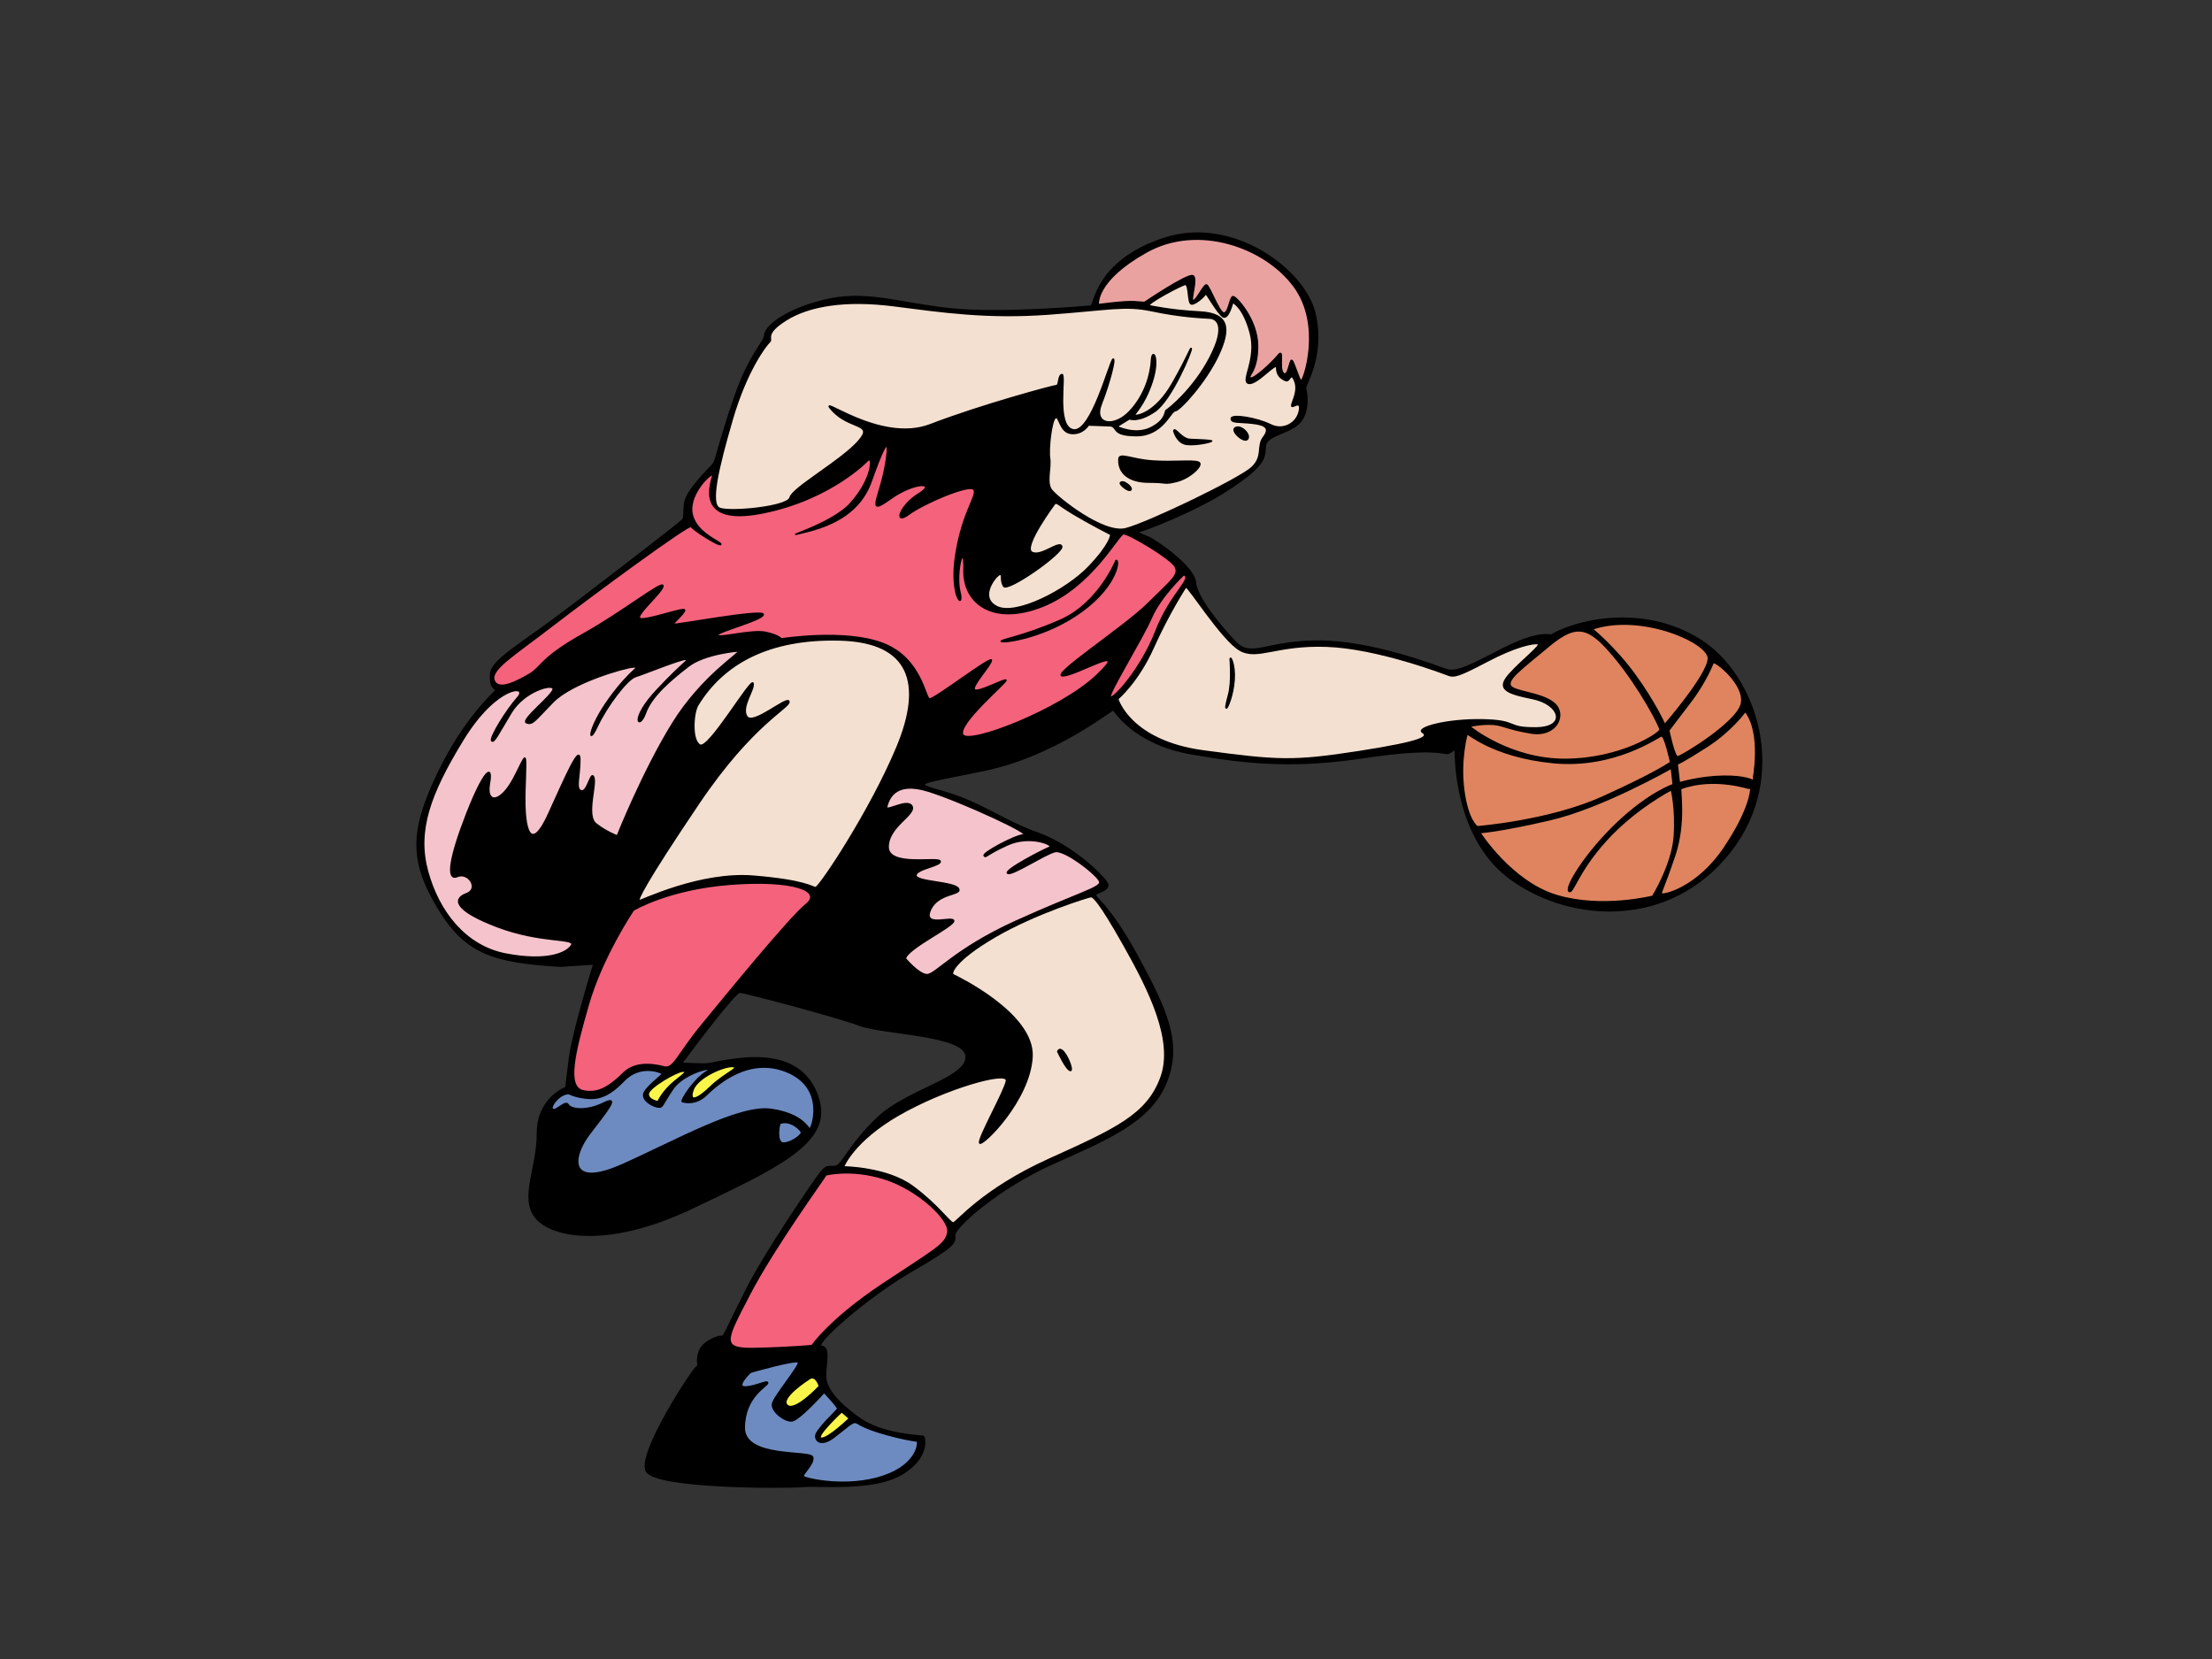 <?xml version="1.0" encoding="utf-8"?>
<!-- Generator: Adobe Illustrator 17.0.0, SVG Export Plug-In . SVG Version: 6.00 Build 0)  -->
<!DOCTYPE svg PUBLIC "-//W3C//DTD SVG 1.1//EN" "http://www.w3.org/Graphics/SVG/1.1/DTD/svg11.dtd">
<svg version="1.1" id="Layer_1" xmlns="http://www.w3.org/2000/svg" xmlns:xlink="http://www.w3.org/1999/xlink" x="0px" y="0px"
	 width="800px" height="600px" viewBox="0 0 800 600" enable-background="new 0 0 800 600" xml:space="preserve">
<rect x="0" y="0" width="800" height="600" fill="#333333" stroke="none"/>
<path fill-rule="evenodd" clip-rule="evenodd" stroke="#000000" stroke-width="0.5" stroke-miterlimit="10" d="M394.584,110.693
	c0,0-32.443,3.045-51.512,0.927c-19.068-2.119-30.323-6.754-45.419-2.914c-15.096,3.84-21.055,9.932-21.055,12.447
	c0,2.516-5.429,6.489-10.991,22.776c-5.563,16.288-6.622,22.379-7.549,23.703c-0.927,1.324-9.931,9.534-10.461,14.565
	c-0.53,5.032,0.132,4.768-0.927,5.959c-1.059,1.192-22.776,17.878-40.653,31.516c-17.877,13.64-28.338,18.936-28.603,24.233
	c-0.265,5.297,1.986,5.297,1.986,5.694c0,0.397-10.859,9.136-20.922,29.927c-10.064,20.79-10.196,31.781-0.265,48.465
	c9.932,16.686,19.731,19.996,44.493,21.453l12.051-0.795c0,0-7.548,24.498-8.74,33.635c-1.191,9.137-1.325,10.99-1.325,10.99
	s-10.328,3.84-10.328,16.553c0,12.712-6.224,23.174-0.795,30.324c5.429,7.151,25.822,11.521,56.676-3.177
	c30.854-14.699,50.187-23.571,45.95-38.932c-4.238-15.361-18.672-16.156-27.941-15.229c-9.27,0.927-10.328,1.986-13.639,1.986
	c-3.31,0-8.077-0.265-8.077-0.265s19.069-25.823,21.055-25.689c1.986,0.132,34.297,8.607,43.168,11.917
	c8.872,3.311,38.535,3.443,38.667,11.388c0.133,7.945-21.319,11.918-32.045,22.114c-10.726,10.196-12.712,17.48-15.493,17.612
	c-2.781,0.133-3.045-0.53-5.562,2.781c-2.516,3.311-19.333,27.941-26.086,41.182c-6.754,13.242-8.475,17.877-9.137,17.48
	c-0.662-0.397-7.151,1.589-8.342,5.826c-1.193,4.238,0.396,4.635-0.795,5.165c-1.192,0.53-21.85,31.781-18.142,37.872
	c3.708,6.092,50.055,5.959,56.544,5.429c6.488-0.53,25.424,1.59,35.62-4.37c10.196-5.959,8.607-13.507,7.946-13.771
	c-0.662-0.265-14.699-0.397-23.439-6.753c-8.74-6.357-11.785-10.991-11.918-14.963c-0.133-3.973,1.854-10.594-1.457-10.859
	c-3.31-0.265,16.156-17.744,32.973-27.412c16.818-9.666,15.097-10.196,15.228-12.976c0.133-2.782,15.626-16.818,35.489-25.69
	c19.863-8.872,35.223-15.228,40.917-29.264c5.694-14.037,0.53-25.69-10.328-45.685c-10.858-19.995-16.42-21.584-14.964-22.511
	c1.456-0.927,4.238-1.456,4.238-3.311c0-1.853-12.448-14.168-25.16-18.671c-12.712-4.503-20.658-10.991-33.237-14.698
	c-12.58-3.708-12.051-2.781,13.639-8.078c25.69-5.296,46.215-22.113,46.745-21.849c0.53,0.265,7.15,12.183,28.338,15.89
	c21.187,3.708,37.607,5.032,62.37,1.325s28.603-1.325,30.059-1.456c1.457-0.133,2.914-2.119,2.914-1.192
	c0,0.927-0.662,31.914,20.393,46.877c21.716,15.433,57.206,17.48,78.922-10.064c21.717-27.544,9.534-64.224-11.123-76.937
	c-20.657-12.712-44.36-6.885-53.63-1.456c0,0-4.503-1.722-17.347,4.9c-12.845,6.621-16.949,8.74-20.79,7.415
	c-3.84-1.324-26.351-10.064-45.552-10.196c-19.201-0.133-24.631,6.488-30.457,0.264c-5.827-6.223-13.904-15.89-14.434-21.584
	c-0.53-5.694-14.434-15.229-17.083-16.288c-2.648-1.059-4.37-1.986-3.443-1.986c0.928,0,20.393-7.151,33.105-15.626
	c12.713-8.475,12.448-10.991,12.713-15.229c0.265-4.237,8.74-4.502,12.447-8.607c3.708-4.105,2.516-11.124,2.119-12.315
	c-0.397-1.191,7.15-11.785,3.31-27.411c-3.84-15.626-29.794-34.959-54.425-26.881C396.437,94.273,395.907,110.03,394.584,110.693
	L394.584,110.693z"/>
<path fill-rule="evenodd" clip-rule="evenodd" fill="#EAA2A0" stroke="#000000" stroke-width="0.5" stroke-miterlimit="10" d="
	M397.232,110.164c0,0,9.534-1.325,13.109-1.06c3.576,0.265,3.576,0.265,3.576,0.265s15.493-10.462,17.479-9.667
	c1.987,0.794-1.059,9.004,0.133,9.004c1.192,0,3.708-5.694,4.767-5.694c1.059,0,4.634,10.196,6.357,10.196
	c1.721,0,2.118-5.959,3.31-5.959c1.192,0,8.872,8.475,8.872,17.877c0,9.401-3.707,10.726-2.648,11.52
	c1.059,0.795,7.681-5.297,10.064-8.209c2.383-2.914,0.133,4.634,1.853,6.489c1.722,1.853,2.252-4.768,3.046-4.635
	c0.794,0.133,2.648,7.283,3.442,7.415c0.795,0.133,7.813-19.863-2.516-34.031c-10.329-14.169-34.562-23.042-53.365-12.58
	C395.907,101.556,397.232,110.164,397.232,110.164L397.232,110.164z"/>
<path fill-rule="evenodd" clip-rule="evenodd" fill="#F4E0D0" stroke="#000000" stroke-width="0.5" stroke-miterlimit="10" d="
	M415.638,110.56c0,0,7.681,1.722,18.275,2.252c10.593,0.529,11.256,5.958,6.753,15.626c-4.502,9.666-13.904,19.995-15.626,20.127
	c-1.721,0.133-4.503,9.005-14.036,9.005c-9.534,0-6.488-3.443-9.667-3.576c-3.178-0.133-7.68-0.264-7.68-0.264
	s-1.987,3.442-6.224,3.045c-4.237-0.398-4.237-6.489-5.694-5.695c-1.456,0.795-2.649,11.256-2.119,14.699
	c0.53,3.443-1.324,8.74,0.663,11.388c1.986,2.648,18.67,16.155,26.88,14.036c8.211-2.119,41.183-18.009,45.553-22.114
	c4.37-4.105,1.722-7.681,4.237-10.99c2.516-3.311,0.662-4.503-4.105-5.033c-4.766-0.53-7.68,0-7.548-1.721
	c0.133-1.722,9.402-0.133,14.169,2.251c4.767,2.383,9.667-0.662,10.461-5.032c0.795-4.37-2.781-0.53-2.781-1.854
	c0-1.325,2.648-5.297,1.059-9.005c-1.589-3.708-1.456,0.795-3.443-0.133c-1.986-0.927-3.045-2.25-3.045-4.634
	c0-2.383-7.283,6.489-10.196,5.694c-2.913-0.794,3.178-8.607,0.662-18.141c-2.516-9.534-6.357-11.123-6.357-11.123
	s-1.589,6.489-3.575,5.164c-1.986-1.324-6.224-9.004-6.224-8.342c0,0.662-4.105,4.369-5.296,3.708
	c-1.192-0.662-0.663-7.284-2.119-7.018C427.158,103.145,414.446,109.899,415.638,110.56L415.638,110.56z"/>
<path fill-rule="evenodd" clip-rule="evenodd" stroke="#000000" stroke-width="0.5" stroke-miterlimit="10" d="M446.624,154.789
	c-1.63,1.194,3.443,5.694,4.635,3.972C452.451,157.04,448.611,153.332,446.624,154.789L446.624,154.789z"/>
<path fill-rule="evenodd" clip-rule="evenodd" stroke="#000000" stroke-width="0.5" stroke-miterlimit="10" d="M424.51,155.848
	c0,0,1.059,4.503,4.768,4.9c3.707,0.398,9.798-1.058,8.872-1.324c-0.927-0.264-4.767-0.397-7.813-0.53
	C427.291,158.761,424.775,154.127,424.51,155.848L424.51,155.848z"/>
<path fill-rule="evenodd" clip-rule="evenodd" stroke="#000000" stroke-width="0.5" stroke-miterlimit="10" d="M404.647,166.045
	c-0.265,5.026,3.575,8.342,10.859,8.342c7.283,0,5.164,0.927,10.064-0.264c4.899-1.192,10.196-6.224,7.813-7.018
	c-2.384-0.795-8.872,0.132-16.552-0.398C409.15,166.177,404.78,163.529,404.647,166.045L404.647,166.045z"/>
<path fill-rule="evenodd" clip-rule="evenodd" stroke="#000000" stroke-width="0.5" stroke-miterlimit="10" d="M405.177,174.652
	c-0.341,0.627,3.045,3.442,3.84,2.516C409.811,176.24,405.972,173.195,405.177,174.652L405.177,174.652z"/>
<path fill-rule="evenodd" clip-rule="evenodd" fill="#F4E0D0" stroke="#000000" stroke-width="0.5" stroke-miterlimit="10" d="
	M437.487,115.063c-2.909-0.153-10.859-0.53-20.79-2.649c-9.931-2.119-15.625-0.397-37.739,1.192
	c-22.114,1.589-38.137-0.794-55.749-3.046c-17.612-2.25-30.721,0-38.932,5.165c-8.21,5.164-4.634,6.754-5.959,7.945
	c-1.323,1.192-8.342,10.329-13.506,28.073c-5.164,17.745-8.078,30.456-4.634,32.046c3.442,1.589,24.763-0.397,25.557-3.84
	c0.795-3.443,18.141-13.11,24.498-20.128c6.356-7.018-2.782-4.237-9.269-11.388c-6.489-7.15,16.949,12.315,35.488,5.165
	c18.538-7.151,44.758-14.169,45.684-14.169c0.928,0,0.53-3.972,1.987-3.972c1.456,0-2.383,18.935,4.105,19.995
	c6.489,1.059,13.109-24.895,14.301-25.557c1.192-0.662-1.325,8.872-4.237,16.288c-2.914,7.415,4.634,8.607,10.329,2.516
	c5.694-6.092,7.547-13.639,7.812-18.407c0.264-4.767,3.178-1.059,0.264,7.812c-2.913,8.873-6.752,11.653-6.223,12.051
	c0.529,0.397,7.415-0.662,13.639-11.653c6.223-10.991,6.356-12.977,6.753-12.448c0.398,0.53-7.151,18.671-13.242,22.776
	c-6.092,4.105-9.137,2.647-9.137,2.647l-4.502,2.782c0,0,6.62,3.31,12.314,0.397c5.694-2.914,4.767-5.959,5.562-6.356
	c0.794-0.398,9.799-7.548,15.758-19.069C443.579,117.711,440.003,115.195,437.487,115.063L437.487,115.063z"/>
<path fill-rule="evenodd" clip-rule="evenodd" fill="#F4627C" stroke="#000000" stroke-width="0.5" stroke-miterlimit="10" d="
	M314.204,166.177c0,0-13.242,14.302-38.402,19.333c-25.16,5.032-18.406-11.52-18.009-13.506c0.397-1.986-8.74,6.091-7.548,13.506
	c1.192,7.416,10.859,10.462,10.461,11.388c-0.398,0.927-10.197-5.297-10.727-6.489c-0.53-1.191-35.62,24.631-50.054,35.754
	c-14.434,11.123-22.777,16.023-21.187,19.996c1.589,3.973,8.74,0,12.844-2.384c4.105-2.383,4.105-5.959,19.068-14.301
	c14.964-8.343,29-19.731,29.132-17.612c0.133,2.12-10.196,10.726-8.342,11.785c1.853,1.059,15.891-4.105,16.155-3.046
	c0.265,1.059-4.37,4.768-3.973,5.165c0.397,0.397,32.178-5.562,32.443-3.576c0.264,1.986-16.95,6.356-16.553,7.548
	c0.398,1.192,12.448-2.119,17.347-1.059c4.9,1.059,5.695,2.384,5.695,2.384s23.174-3.708,36.946,1.722
	c13.771,5.429,15.095,19.73,16.684,19.995c1.59,0.265,22.246-15.625,22.379-14.036c0.132,1.589-7.415,9.534-6.092,10.725
	c1.324,1.193,11.256-4.369,11.387-3.443c0.133,0.927-17.876,16.023-15.625,19.73c2.251,3.708,35.356-9.137,48.333-21.452
	c12.977-12.315-7.283,0.132-12.182,0.132c-4.9,0,21.849-17.347,30.721-26.087c8.872-8.739,11.388-10.461,9.931-13.374
	c-1.456-2.913-16.818-12.05-18.672-11.918c-1.853,0.133-11.387,19.069-29.264,26.219c-17.877,7.152-28.735-1.059-28.47-12.977
	c0.264-11.918-3.178,0.927-1.456,7.813c1.721,6.886-3.972,1.854-1.457-13.771c2.516-15.626,7.945-21.188,6.489-23.306
	c-1.457-2.119-18.009,4.899-23.571,9.004c-5.561,4.106-3.31-3.177,3.575-7.415c6.886-4.237-1.456-4.502-10.461,1.986
	c-9.004,6.489-3.311-0.794-1.324-13.506c1.986-12.713-2.251-1.722-5.297,6.886c-3.046,8.607-9.932,14.963-23.174,18.274
	c-13.242,3.31,8.343-1.986,15.758-10.329C315.132,173.593,315.661,165.912,314.204,166.177L314.204,166.177z"/>
<path fill-rule="evenodd" clip-rule="evenodd" fill="#F4E0D0" stroke="#000000" stroke-width="0.5" stroke-miterlimit="10" d="
	M381.342,182.333c0,0-11.388,15.36-8.211,17.347c3.179,1.987,9.932-4.37,10.859-2.119c0.928,2.251-19.73,16.818-21.054,14.434
	c-1.325-2.384-0.133-4.37-1.325-4.238c-1.192,0.133-7.945,8.21-1.059,11.653c6.886,3.443,25.16-5.959,33.237-14.434
	c8.078-8.475,7.945-11.653,7.945-11.653s-7.547-3.84-13.506-7.415C382.269,182.333,382.269,181.405,381.342,182.333L381.342,182.333
	z"/>
<path fill-rule="evenodd" clip-rule="evenodd" stroke="#000000" stroke-width="0.5" stroke-miterlimit="10" d="M403.588,202.725
	c0,0-6.224,15.492-20.128,21.585c-13.904,6.091-21.981,7.018-21.319,7.68c0.662,0.662,16.155-1.325,29.265-10.99
	C404.515,211.332,405.045,201.93,403.588,202.725L403.588,202.725z"/>
<path fill-rule="evenodd" clip-rule="evenodd" fill="#F4627C" stroke="#000000" stroke-width="0.5" stroke-miterlimit="10" d="
	M428.085,207.889c0,0-8.342,7.812-11.653,15.493c-3.311,7.681-16.023,28.073-14.831,28.735c1.191,0.662,11.123-10.197,16.42-23.836
	C423.319,214.642,431.661,208.949,428.085,207.889L428.085,207.889z"/>
<path fill-rule="evenodd" clip-rule="evenodd" fill="#F4E0D0" stroke="#000000" stroke-width="0.5" stroke-miterlimit="10" d="
	M428.88,212.259c0,0-6.224,9.534-11.785,21.982c-5.562,12.447-12.845,18.538-12.845,18.538s4.37,15.229,30.986,18.804
	c26.617,3.576,32.31,3.973,56.146,0.265c23.836-3.708,25.425-5.429,23.041-7.018c-2.384-1.589,8.607-4.767,21.849-4.502
	c13.242,0.265,8.078,3.046,19.333,2.914c11.256-0.133,8.608-8.607-1.324-10.593c-9.931-1.986-13.11-3.575-8.342-8.873
	c4.766-5.297,12.05-10.726,10.196-10.99c-1.854-0.265-8.209,1.059-18.274,6.356c-10.064,5.297-11.918,5.826-14.036,5.032
	c-2.119-0.795-25.69-9.799-43.964-10.461c-18.274-0.662-25.028,5.032-31.383,1.456C442.123,231.593,429.939,212.259,428.88,212.259
	L428.88,212.259z"/>
<path fill-rule="evenodd" clip-rule="evenodd" stroke="#000000" stroke-width="0.5" stroke-miterlimit="10" d="M444.903,238.478
	c0,0,0.662,8.078-0.53,12.58c-1.191,4.503-1.191,5.031-0.794,5.031c0.397,0,2.383-4.634,2.78-10.196
	C446.757,240.332,444.903,236.757,444.903,238.478L444.903,238.478z"/>
<path fill-rule="evenodd" clip-rule="evenodd" fill="#DF845F" stroke="#000000" stroke-width="0.5" stroke-miterlimit="10" d="
	M531.505,262.711c0,0,14.434,12.051,34.694,11.918c20.261-0.133,34.165-9.534,34.165-10.726c0-1.192-7.283-15.229-16.42-26.219
	c-9.137-10.991-13.507-12.58-23.703-4.105c-10.196,8.475-14.964,11.918-14.037,14.301c0.927,2.384,11.256,2.516,15.89,6.489
	c4.635,3.973,0.927,12.315-8.475,10.727c-9.402-1.589-10.329-3.178-14.831-3.178C534.286,261.917,531.505,262.711,531.505,262.711
	L531.505,262.711z"/>
<path fill-rule="evenodd" clip-rule="evenodd" fill="#DF845F" stroke="#000000" stroke-width="0.5" stroke-miterlimit="10" d="
	M530.578,265.492c0,0-2.648,9.137-1.192,20.26c1.456,11.123,4.9,13.242,4.9,13.242s25.954-1.986,45.288-10.726
	c19.333-8.74,24.631-12.58,24.631-12.58s-2.119-9.799-3.311-9.535c-1.192,0.265-16.95,11.786-39.064,9.667
	C539.715,273.701,530.578,264.83,530.578,265.492L530.578,265.492z"/>
<path fill-rule="evenodd" clip-rule="evenodd" fill="#DF845F" stroke="#000000" stroke-width="0.5" stroke-miterlimit="10" d="
	M575.866,227.487c0,0,8.21,6.621,15.494,16.686c7.282,10.064,10.725,17.876,10.725,17.876s15.758-18.141,15.758-23.968
	C617.843,232.255,593.478,221.529,575.866,227.487L575.866,227.487z"/>
<path fill-rule="evenodd" clip-rule="evenodd" fill="#DF845F" stroke="#000000" stroke-width="0.5" stroke-miterlimit="10" d="
	M619.565,239.67c0,0-2.384,6.621-8.475,14.566c-6.092,7.945-7.549,9.931-7.549,9.931s1.987,9.534,3.179,9.534
	c1.191,0,21.319-12.182,23.041-19.068C631.483,247.748,620.359,238.875,619.565,239.67L619.565,239.67z"/>
<path fill-rule="evenodd" clip-rule="evenodd" fill="#DF845F" stroke="#000000" stroke-width="0.5" stroke-miterlimit="10" d="
	M631.218,257.282c0,0-5.032,7.018-13.904,12.713c-8.872,5.694-10.726,6.356-10.726,6.356l0.794,6.753c0,0,7.416-2.251,15.758-2.383
	c8.343-0.133,10.859,1.589,10.859,1.589S637.442,265.359,631.218,257.282L631.218,257.282z"/>
<path fill-rule="evenodd" clip-rule="evenodd" fill="#DF845F" stroke="#000000" stroke-width="0.5" stroke-miterlimit="10" d="
	M604.469,277.807c0,0-25.028,14.302-43.964,18.671c-18.935,4.37-25.292,4.635-25.292,4.635s11.388,17.876,27.809,22.776
	c16.42,4.9,34.694,0.265,34.694,0.265s7.151-11.521,7.813-21.716c0.662-10.197-1.059-16.817-1.059-16.817
	s-12.977,6.62-23.571,18.274c-10.594,11.653-12.05,19.863-13.506,18.407c-1.457-1.457,6.223-14.037,17.744-24.896
	c11.52-10.858,19.995-13.639,19.995-13.639L604.469,277.807L604.469,277.807z"/>
<path fill-rule="evenodd" clip-rule="evenodd" fill="#DF845F" stroke="#000000" stroke-width="0.5" stroke-miterlimit="10" d="
	M607.911,285.222c-0.496,0.188,1.854,12.05-2.25,24.233c-4.106,12.182-5.032,12.977-4.767,13.772
	c0.264,0.794,12.712-1.854,22.511-16.288c9.799-14.434,9.799-21.584,9.799-21.584S619.829,280.72,607.911,285.222L607.911,285.222z"
	/>
<path fill-rule="evenodd" clip-rule="evenodd" fill="#F5C3CC" stroke="#000000" stroke-width="0.5" stroke-miterlimit="10" d="
	M267.063,235.433c0,0-12.183,0.927-18.142,5.561c-5.958,4.635-13.242,10.594-15.493,16.95c-2.251,6.356-6.092,2.517,4.237-8.475
	c10.329-10.99,11.785-10.725,10.329-10.99c-1.456-0.264-15.096,5.297-18.142,6.224c-3.045,0.927-10.461,10.726-13.904,18.141
	c-3.442,7.415-3.575,0.794,4.503-10.329c8.078-11.123,11.785-11.388,8.608-11.256c-3.179,0.133-22.247,5.694-29.001,12.579
	c-6.754,6.886-7.415,8.475-9.667,7.549c-2.251-0.927,9.667-10.064,9.667-12.183s-10.461,0.662-15.229,8.607
	c-4.766,7.945-6.224,11.124-7.018,10.064c-0.794-1.059,5.297-10.991,9.402-15.626c4.105-4.634-7.548-4.634-19.73,15.228
	c-12.183,19.863-16.817,33.105-12.845,47.671c3.973,14.567,13.64,27.146,28.471,29.927c14.831,2.781,21.849-0.397,23.57-3.178
	c1.722-2.781-10.858-0.662-26.88-6.753c-16.023-6.092-15.891-10.197-11.123-11.918c4.766-1.722,0.794-7.945-3.311-6.224
	c-4.105,1.722-2.781-6.886,3.443-22.776c6.223-15.89,9.534-18.274,8.21-10.858c-1.324,7.415,3.972,7.15,8.74-1.854
	c4.767-9.004,4.634-11.918,4.105,3.972c-0.53,15.891,2.251,22.645,8.475,9.005c6.224-13.639,11.388-25.822,11.388-19.73
	c0,6.091-1.722,10.725,0.53,11.255c2.25,0.53,3.442-7.68,4.502-4.899c1.059,2.781-2.914,13.904,0.794,16.817
	c3.708,2.913,7.681,4.369,7.681,4.369s9.269-23.305,19.995-40.653C253.953,244.305,268.254,235.83,267.063,235.433L267.063,235.433z
	"/>
<path fill-rule="evenodd" clip-rule="evenodd" fill="#F4E0D0" stroke="#000000" stroke-width="0.5" stroke-miterlimit="10" d="
	M252.364,255.031c-1.642,2.697-2.384,12.711,0.794,14.434c3.179,1.721,18.539-24.631,19.201-22.379
	c0.662,2.251-4.502,8.607-2.251,12.051c2.251,3.442,14.699-7.681,15.228-5.429c0.53,2.251-12.977,7.681-32.708,36.945
	c-19.73,29.265-22.247,35.091-21.452,35.091c0.795,0,22.115-10.461,41.316-8.872c19.2,1.588,21.187,4.105,22.511,4.105
	c1.324,0,19.73-27.543,29.397-50.717c9.667-23.174,4.767-38.138-20.657-38.799C278.318,230.798,261.634,239.803,252.364,255.031
	L252.364,255.031z"/>
<path fill-rule="evenodd" clip-rule="evenodd" fill="#F4627C" stroke="#000000" stroke-width="0.5" stroke-miterlimit="10" d="
	M229.059,329.186c0,0-11.256,16.684-16.288,34.164c-5.032,17.479-7.945,29.662-1.987,31.119c5.959,1.457,10.462-2.251,14.831-6.488
	c4.37-4.238,11.123-3.046,14.566-2.119c3.443,0.927,4.9-4.503,13.374-14.831c8.475-10.328,31.914-39.064,38.005-43.963
	c6.092-4.899-4.634-9.004-27.278-7.283C241.638,321.506,229.059,329.186,229.059,329.186L229.059,329.186z"/>
<path fill-rule="evenodd" clip-rule="evenodd" fill="#6D8BC0" stroke="#000000" stroke-width="0.5" stroke-miterlimit="10" d="
	M205.753,395.528c-3.443-0.132-7.151,5.032-5.826,5.694c1.324,0.663,4.634-3.442,5.561-1.721c0.927,1.721,6.489,2.516,12.713-0.53
	c6.223-3.045,1.721,2.384-4.9,10.99c-6.622,8.608-7.813,19.996,11.785,11.256c19.598-8.74,42.374-21.717,53.895-19.996
	c11.52,1.722,13.242,7.019,13.904,7.019c0.662,0,5.959-14.566-8.078-20.525c-14.036-5.959-25.69,4.767-29.398,8.342
	c-3.708,3.575-7.681,2.648-8.607,2.384c-0.927-0.265,4.502-8.475,8.739-10.859c4.237-2.384-8.078,0.133-12.182,6.223
	c-4.105,6.092-3.576,6.621-5.032,6.621s-5.562-1.853-5.562-4.37c0-2.516,7.284-7.415,6.754-7.812
	c-0.53-0.398-7.945-3.576-13.904,2.648c-5.959,6.223-9.932,6.753-14.037,6.223C207.474,396.587,205.753,395.528,205.753,395.528
	L205.753,395.528z"/>
<path fill-rule="evenodd" clip-rule="evenodd" fill="#FAF54A" stroke="#000000" stroke-width="0.5" stroke-miterlimit="10" d="
	M246.803,387.451c-2.247,0.15-12.051,5.826-12.316,8.077s3.443,2.914,3.443,2.914s1.853-3.973,5.959-7.284
	C247.995,387.847,248.789,387.318,246.803,387.451L246.803,387.451z"/>
<path fill-rule="evenodd" clip-rule="evenodd" fill="#FAF54A" stroke="#000000" stroke-width="0.5" stroke-miterlimit="10" d="
	M265.077,385.729c-3.079-0.281-12.845,3.84-14.434,8.475c-1.589,4.636,1.589,3.443,6.356-1.191
	C261.767,388.377,267.99,385.994,265.077,385.729L265.077,385.729z"/>
<path fill-rule="evenodd" clip-rule="evenodd" fill="#6D8BC0" stroke="#000000" stroke-width="0.5" stroke-miterlimit="10" d="
	M282.158,406.255c-0.374,0.133-1.588,7.15,1.192,7.15c2.781,0,6.621-2.914,6.489-3.84
	C289.706,408.638,285.867,404.93,282.158,406.255L282.158,406.255z"/>
<path fill-rule="evenodd" clip-rule="evenodd" fill="#F4627C" stroke="#000000" stroke-width="0.5" stroke-miterlimit="10" d="
	M298.711,424.925c-0.133,0.53-18.804,26.22-27.544,43.036c-8.74,16.817-10.858,19.996,1.721,19.731
	c12.581-0.264,20.79-1.059,20.79-1.059s6.356-9.402,25.425-22.114c19.068-12.712,23.174-14.434,23.703-19.068
	c0.53-4.635-11.124-15.493-23.174-19.201C307.584,422.542,298.711,424.925,298.711,424.925L298.711,424.925z"/>
<path fill-rule="evenodd" clip-rule="evenodd" fill="#F4E0D0" stroke="#000000" stroke-width="0.5" stroke-miterlimit="10" d="
	M305.068,422.012c0,0,15.757,0.133,25.159,7.151c9.401,7.018,13.374,13.242,14.566,13.109c1.192-0.133,10.329-12.05,34.694-23.041
	c24.365-10.99,35.488-16.155,40.388-29.53c4.9-13.374-4.238-31.648-13.508-48.068c-9.269-16.42-11.122-17.347-11.785-17.347
	c-0.662,0-20.128,5.959-34.827,14.565c-14.699,8.608-15.89,13.242-15.095,13.64c0.794,0.398,29.397,13.904,28.602,29.662
	c-0.794,15.758-18.009,32.576-18.936,31.251c-0.927-1.325,9.004-18.672,9.667-22.511c0.662-3.84-22.379,2.781-38.932,12.315
	C308.51,412.743,305.068,422.012,305.068,422.012L305.068,422.012z"/>
<path fill-rule="evenodd" clip-rule="evenodd" stroke="#000000" stroke-width="0.5" stroke-miterlimit="10" d="M382.533,380.299
	c0,0,3.179,6.886,4.635,6.886C388.625,387.186,384.122,376.724,382.533,380.299L382.533,380.299z"/>
<path fill-rule="evenodd" clip-rule="evenodd" fill="#F5C3CC" stroke="#000000" stroke-width="0.5" stroke-miterlimit="10" d="
	M327.447,346.665c0,0,4.634,5.561,7.68,5.826c3.045,0.264,9.799-9.137,32.311-19.333c22.511-10.196,30.588-12.051,30.324-14.169
	c-0.265-2.118-12.58-11.785-16.155-10.99c-3.576,0.794-15.891,9.004-17.215,7.813c-1.325-1.193,13.374-8.74,15.228-9.402
	c1.854-0.662-7.018-4.635-15.36-0.795c-8.343,3.84-7.548,4.768-8.343,3.84c-0.794-0.927,11.256-7.415,14.302-7.548
	c3.045-0.133-21.849-11.785-34.429-15.757c-12.58-3.973-14.434,3.31-15.096,5.561c-0.661,2.251,7.548-3.178,9.137-0.132
	c1.589,3.045-8.607,7.282-8.607,14.698c0,7.415,18.141,3.443,18.804,5.165c0.662,1.721-8.74,2.78-8.74,5.164
	c0,2.383,13.905,2.251,15.361,4.767c1.456,2.516-7.415,1.325-10.196,7.813c-2.781,6.489,8.21,1.854,8.475,3.84
	C345.191,335.013,328.373,342.825,327.447,346.665L327.447,346.665z"/>
<path fill-rule="evenodd" clip-rule="evenodd" fill="#6D8BC0" stroke="#000000" stroke-width="0.5" stroke-miterlimit="10" d="
	M271.432,496.3c0,0-5.694,5.429-1.854,5.297c3.84-0.133,8.078-2.648,8.078-1.456c0,1.192-8.343,4.767-8.475,16.155
	c-0.133,11.387,24.233,8.078,24.763,10.726c0.53,2.648-4.105,6.223-3.311,7.018c0.795,0.795,15.758,4.237,28.735-0.133
	c12.978-4.37,12.845-12.712,12.315-12.712c-0.53,0-6.489-0.927-13.771-3.178c-7.283-2.251-7.548-3.576-8.739-3.576
	c-1.193,0-3.443,2.251-7.681,5.429c-4.237,3.178-6.488,1.59-6.488-0.53c0-2.119,7.681-9.269,7.945-9.798
	c0.265-0.53-4.9-5.959-4.9-5.959s-9.004,10.064-11.653,10.328c-2.649,0.265-7.549-3.575-7.018-6.223
	c0.53-2.648,9.798-13.64,9.401-14.963C288.382,491.4,271.432,496.3,271.432,496.3L271.432,496.3z"/>
<path fill-rule="evenodd" clip-rule="evenodd" fill="#FAF54A" stroke="#000000" stroke-width="0.5" stroke-miterlimit="10" d="
	M292.885,498.551c-0.342,0.202-10.991,7.018-8.21,9.667c2.781,2.648,11.653-6.886,11.653-6.886S295.136,497.227,292.885,498.551
	L292.885,498.551z"/>
<path fill-rule="evenodd" clip-rule="evenodd" fill="#FAF54A" stroke="#000000" stroke-width="0.5" stroke-miterlimit="10" d="
	M304.405,510.601c0,0-9.799,9.136-7.415,9.534c2.384,0.397,10.196-7.151,10.196-7.151L304.405,510.601L304.405,510.601z"/>
</svg>
